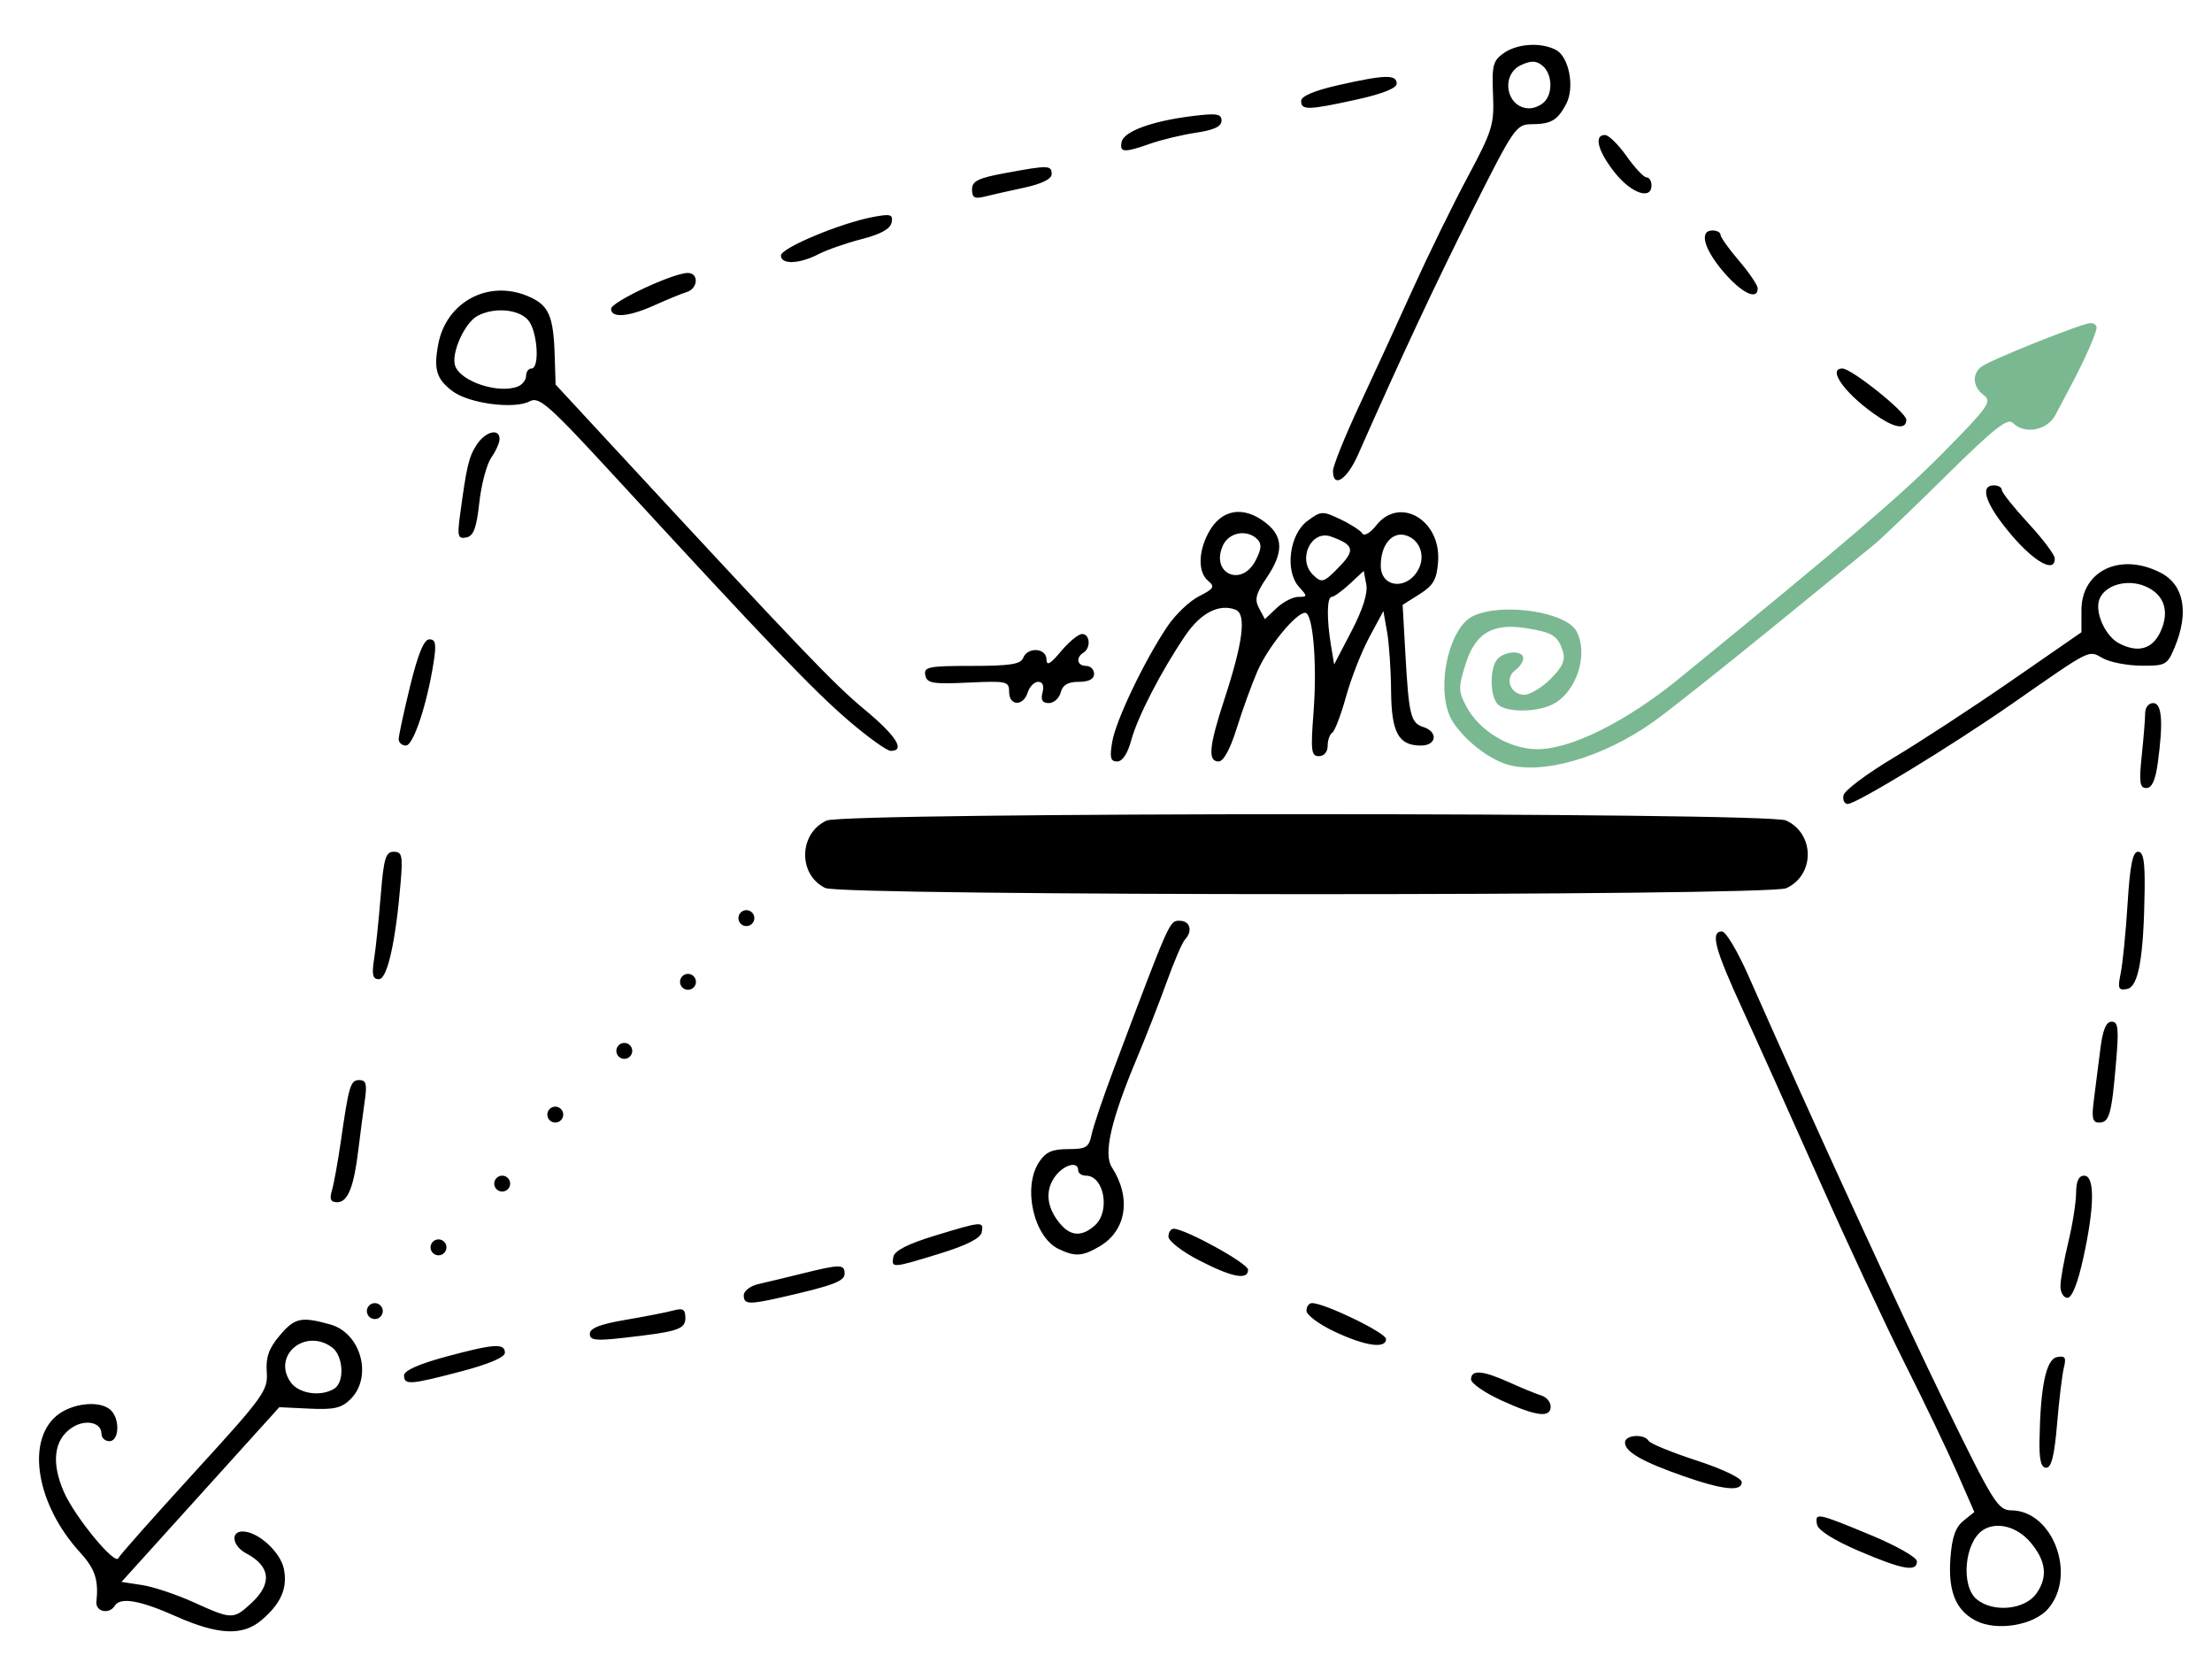 <?xml version="1.0" encoding="UTF-8" standalone="no"?>
<!-- Created with Inkscape (http://www.inkscape.org/) -->

<svg
   width="147mm"
   height="111mm"
   viewBox="0 0 147 111"
   version="1.1"
   id="svg5"
   inkscape:version="1.1.1 (1:1.1+202109281943+c3084ef5ed)"
   sodipodi:docname="spécificités.svg"
   xmlns:inkscape="http://www.inkscape.org/namespaces/inkscape"
   xmlns:sodipodi="http://sodipodi.sourceforge.net/DTD/sodipodi-0.dtd"
   xmlns="http://www.w3.org/2000/svg"
   xmlns:svg="http://www.w3.org/2000/svg">
  <sodipodi:namedview
     id="namedview7"
     pagecolor="#505050"
     bordercolor="#eeeeee"
     borderopacity="1"
     inkscape:pageshadow="0"
     inkscape:pageopacity="0"
     inkscape:pagecheckerboard="0"
     inkscape:document-units="mm"
     showgrid="false"
     inkscape:zoom="0.32026164"
     inkscape:cx="131.14277"
     inkscape:cy="607.31593"
     inkscape:window-width="1854"
     inkscape:window-height="978"
     inkscape:window-x="66"
     inkscape:window-y="149"
     inkscape:window-maximized="1"
     inkscape:current-layer="layer1" />
  <defs
     id="defs2" />
  <g
     inkscape:label="Calque 1"
     inkscape:groupmode="layer"
     id="layer1">
    <g
       id="g41439"
       transform="translate(266.028,-29.248)">
      <path
         style="fill:#000000;stroke-width:0.353"
         d="m -254.347,136.624 c -2.4,-1.067 -3.69,-1.287 -4.057,-0.693 -0.366,0.593 -1.283,0.393 -1.216,-0.265 0.15,-1.479 -0.085,-2.182 -1.106,-3.304 -2.851,-3.131 -3.578,-7.307 -1.573,-9.032 1.022,-0.879 2.95,-1.081 3.649,-0.382 0.609,0.609 0.534,2.046 -0.106,2.046 -0.291,0 -0.529,-0.221 -0.529,-0.491 0,-0.766 -1.074,-0.991 -1.959,-0.41 -1.204,0.789 -1.396,2.333 -0.531,4.288 0.741,1.676 3.418,4.915 3.617,4.378 0.059,-0.16 2.322,-2.713 5.029,-5.673 4.63,-5.063 4.916,-5.459 4.828,-6.68 -0.071,-0.979 0.137,-1.573 0.843,-2.411 1.011,-1.202 1.433,-1.296 3.375,-0.757 2.044,0.568 2.839,3.476 1.355,4.96 -0.596,0.596 -1.098,0.712 -2.734,0.634 l -2.004,-0.096 -5.244,5.804 -5.244,5.804 1.364,0.208 c 0.75,0.114 2.296,0.63 3.436,1.147 2.544,1.153 2.642,1.154 3.84,0.043 1.391,-1.29 1.266,-2.442 -0.356,-3.297 -0.912,-0.48 -1.067,-1.452 -0.231,-1.452 1.016,0 2.514,1.362 2.74,2.49 0.255,1.276 -0.2,2.312 -1.496,3.407 -1.253,1.058 -2.884,0.982 -5.687,-0.264 z m 10.539,-15.123 c 0.697,-0.442 0.598,-2.19 -0.156,-2.741 -1.789,-1.308 -3.992,0.543 -2.752,2.313 0.542,0.774 2.018,0.991 2.908,0.428 z m 109.059,15.407 c -1.313,-0.694 -1.82,-1.949 -1.664,-4.123 0.1,-1.392 0.334,-2.07 0.864,-2.499 l 0.727,-0.588 -1.146,-2.616 c -0.63,-1.439 -2.183,-4.68 -3.451,-7.202 -1.268,-2.522 -3.824,-7.999 -5.68,-12.171 -1.856,-4.172 -4.176,-9.331 -5.156,-11.465 -1.829,-3.984 -2.124,-5.115 -1.334,-5.115 0.249,0 1.031,1.31 1.738,2.91 4.342,9.829 10.195,22.566 13.131,28.575 3.171,6.49 3.47,6.968 4.36,6.975 2.761,0.023 4.362,4.303 2.444,6.534 -0.96,1.116 -3.444,1.52 -4.832,0.786 z m 4.06,-1.805 c 0.761,-1.087 0.637,-2.154 -0.394,-3.379 -0.897,-1.066 -2.274,-1.419 -3.179,-0.815 -1.221,0.815 -1.472,3.723 -0.396,4.595 1.11,0.901 3.206,0.689 3.97,-0.401 z m -11.825,-2.824 c -1.625,-0.696 -2.688,-1.366 -2.76,-1.739 -0.158,-0.822 -0.015,-0.795 3.537,0.678 1.745,0.723 3.1,1.494 3.1,1.764 0,0.721 -0.96,0.547 -3.878,-0.703 z m -11.662,-4.971 c -2.719,-0.952 -3.863,-1.609 -3.863,-2.222 0,-0.516 1.27,-0.605 1.576,-0.11 0.113,0.184 1.552,0.772 3.196,1.307 1.709,0.556 2.989,1.169 2.989,1.43 0,0.653 -1.245,0.524 -3.898,-0.405 z m 23.685,-2.402 c 0.059,-3.554 0.441,-5.361 1.163,-5.499 0.541,-0.103 0.626,0.027 0.456,0.702 -0.114,0.456 -0.317,2.138 -0.451,3.739 -0.175,2.095 -0.377,2.91 -0.721,2.91 -0.346,0 -0.47,-0.513 -0.448,-1.852 z m -35.75,-2.615 c -1.116,-0.509 -2.028,-1.141 -2.028,-1.404 0,-0.661 0.773,-0.599 2.548,0.203 0.83,0.375 1.787,0.767 2.126,0.871 0.34,0.104 0.617,0.432 0.617,0.729 0,0.775 -0.945,0.659 -3.263,-0.399 z m -72.937,-1.668 c 0,-0.314 0.995,-0.759 2.758,-1.235 3.22,-0.869 3.945,-0.918 3.945,-0.268 0,0.299 -1.081,0.76 -2.91,1.239 -3.404,0.893 -3.792,0.92 -3.792,0.264 z m 61.824,-2.914 c -1.019,-0.482 -1.852,-1.103 -1.852,-1.382 0,-0.278 0.167,-0.506 0.37,-0.506 0.838,0 4.914,1.974 4.917,2.381 0.006,0.676 -1.386,0.475 -3.436,-0.494 z m -49.477,0.15 c 0,-0.371 0.694,-0.641 2.381,-0.927 1.31,-0.222 2.738,-0.502 3.175,-0.622 0.631,-0.173 0.794,-0.074 0.794,0.484 0,0.772 -0.47,0.924 -4.145,1.339 -1.825,0.206 -2.205,0.159 -2.205,-0.274 z m -14.817,-1.508 c 0,-0.291 0.238,-0.529 0.529,-0.529 0.291,0 0.529,0.238 0.529,0.529 0,0.291 -0.238,0.529 -0.529,0.529 -0.291,0 -0.529,-0.238 -0.529,-0.529 z m 25.047,-1.052 c 0,-0.287 0.437,-0.621 0.97,-0.742 0.534,-0.121 1.866,-0.441 2.961,-0.712 2.495,-0.617 2.771,-0.614 2.771,0.023 0,0.502 -0.785,0.794 -4.233,1.577 -2.14,0.485 -2.469,0.466 -2.469,-0.145 z m 87.501,-0.624 c 0.007,-0.437 0.243,-1.746 0.524,-2.91 0.281,-1.164 0.514,-2.633 0.517,-3.263 0.004,-0.782 0.174,-1.147 0.535,-1.147 0.716,0 0.695,2.045 -0.054,5.458 -0.374,1.701 -0.754,2.656 -1.058,2.656 -0.261,0 -0.469,-0.357 -0.462,-0.794 z m -57.251,-1.698 c -1.116,-0.576 -2.028,-1.283 -2.028,-1.571 0,-0.288 0.156,-0.524 0.346,-0.524 0.767,0 4.946,2.299 4.946,2.722 0,0.712 -1.064,0.508 -3.263,-0.628 z m -20.309,-0.228 c 0.079,-0.41 0.962,-0.861 2.76,-1.409 3.166,-0.965 3.256,-0.972 3.111,-0.221 -0.076,0.392 -0.999,0.862 -2.76,1.404 -3.188,0.982 -3.257,0.987 -3.111,0.226 z m -30.756,-0.632 c 0,-0.291 0.238,-0.529 0.529,-0.529 0.291,0 0.529,0.238 0.529,0.529 0,0.291 -0.238,0.529 -0.529,0.529 -0.291,0 -0.529,-0.238 -0.529,-0.529 z m 41.735,0.107 c -1.654,-0.799 -2.397,-4.091 -1.301,-5.764 0.443,-0.676 0.873,-0.87 1.934,-0.87 1.204,0 1.387,-0.114 1.564,-0.97 0.11,-0.534 0.768,-2.478 1.462,-4.322 3.775,-10.032 3.706,-9.878 4.39,-9.878 0.697,0 0.887,0.681 0.349,1.252 -0.174,0.184 -0.717,1.446 -1.207,2.805 -0.49,1.358 -1.39,3.66 -2,5.115 -1.713,4.088 -2.223,6.319 -1.647,7.209 1.305,2.018 0.969,4.197 -0.81,5.247 -1.145,0.676 -1.631,0.707 -2.734,0.174 z m 2.423,-1.573 c 1.032,-0.934 0.6,-3.297 -0.602,-3.297 -0.284,0 -0.517,-0.159 -0.517,-0.353 0,-0.678 -1.047,-0.345 -1.609,0.512 -0.616,0.941 -0.447,2.06 0.47,3.104 0.68,0.774 1.427,0.785 2.257,0.034 z m -50.709,-2.327 c 0.129,-0.437 0.395,-1.905 0.591,-3.263 0.54,-3.738 0.637,-4.057 1.235,-4.057 0.439,0 0.513,0.274 0.361,1.323 -0.106,0.728 -0.298,2.196 -0.428,3.263 -0.307,2.538 -0.704,3.528 -1.414,3.528 -0.435,0 -0.521,-0.198 -0.345,-0.794 z m 10.784,-0.441 c 0,-0.291 0.238,-0.529 0.529,-0.529 0.291,0 0.529,0.238 0.529,0.529 0,0.291 -0.238,0.529 -0.529,0.529 -0.291,0 -0.529,-0.238 -0.529,-0.529 z m 3.528,-4.586 c 0,-0.291 0.238,-0.529 0.529,-0.529 0.291,0 0.529,0.238 0.529,0.529 0,0.291 -0.238,0.529 -0.529,0.529 -0.291,0 -0.529,-0.238 -0.529,-0.529 z m 102.776,-0.97 c 0.109,-0.825 0.301,-2.333 0.426,-3.351 0.161,-1.305 0.384,-1.852 0.754,-1.852 0.441,0 0.488,0.441 0.292,2.734 -0.294,3.433 -0.446,3.969 -1.124,3.969 -0.438,0 -0.506,-0.297 -0.347,-1.499 z m -98.19,-3.263 c 0,-0.291 0.238,-0.529 0.529,-0.529 0.291,0 0.529,0.238 0.529,0.529 0,0.291 -0.238,0.529 -0.529,0.529 -0.291,0 -0.529,-0.238 -0.529,-0.529 z m 4.233,-4.586 c 0,-0.291 0.238,-0.529 0.529,-0.529 0.291,0 0.529,0.238 0.529,0.529 0,0.291 -0.238,0.529 -0.529,0.529 -0.291,0 -0.529,-0.238 -0.529,-0.529 z m 95.742,-0.582 c 0.133,-0.65 0.339,-2.73 0.457,-4.622 0.159,-2.545 0.339,-3.44 0.691,-3.44 0.359,0 0.467,0.629 0.441,2.558 -0.061,4.468 -0.406,6.414 -1.163,6.558 -0.585,0.112 -0.638,-0.02 -0.426,-1.055 z m -116.074,-0.918 c 0.114,-0.728 0.312,-2.633 0.441,-4.233 0.199,-2.472 0.329,-2.91 0.864,-2.91 0.552,0 0.609,0.253 0.461,2.028 -0.329,3.954 -0.887,6.438 -1.446,6.438 -0.412,0 -0.482,-0.291 -0.321,-1.323 z m 24.212,-2.734 c 0,-0.291 0.238,-0.529 0.529,-0.529 0.291,0 0.529,0.238 0.529,0.529 0,0.291 -0.238,0.529 -0.529,0.529 -0.291,0 -0.529,-0.238 -0.529,-0.529 z m 5.773,-2 c -1.825,-0.884 -1.771,-3.633 0.088,-4.481 1.23,-0.56 62.528,-0.567 63.757,-0.007 1.921,0.875 1.93,3.629 0.015,4.501 -1.176,0.536 -62.753,0.522 -63.86,-0.014 z m 67.667,-6.161 c 0.063,-0.317 1.543,-1.429 3.289,-2.471 1.746,-1.042 5.278,-3.349 7.849,-5.127 l 4.674,-3.233 v -1.467 c 0,-2.631 2.606,-3.861 5.266,-2.485 1.555,0.804 1.897,2.638 0.925,4.963 -0.484,1.158 -0.601,1.223 -2.205,1.211 -0.932,-0.007 -2.083,-0.228 -2.558,-0.491 -0.994,-0.55 -0.676,-0.71 -6.092,3.058 -3.995,2.78 -10.298,6.618 -10.869,6.618 -0.217,0 -0.343,-0.26 -0.281,-0.577 z m 21.045,-10.826 c 0.659,-1.379 0.279,-2.531 -1.01,-3.066 -1.201,-0.498 -2.667,-0.076 -3.03,0.872 -0.326,0.85 0.388,2.451 1.306,2.927 1.251,0.649 2.195,0.395 2.735,-0.733 z m -1.225,8.176 c 0.125,-1.193 0.227,-2.463 0.227,-2.822 0,-0.36 0.238,-0.654 0.529,-0.654 0.588,0 0.683,1.249 0.305,4.008 -0.154,1.124 -0.391,1.637 -0.756,1.637 -0.44,0 -0.493,-0.372 -0.305,-2.168 z m -68.415,-0.918 c 0.248,-1.439 2.158,-5.423 3.678,-7.673 0.524,-0.776 1.466,-1.669 2.092,-1.984 0.978,-0.493 1.064,-0.635 0.608,-1.013 -0.672,-0.558 -0.678,-1.866 -0.014,-3.151 0.838,-1.62 2.334,-1.894 3.846,-0.705 1.167,0.918 1.18,1.976 0.045,3.648 -0.718,1.058 -0.812,1.438 -0.499,2.023 l 0.385,0.72 0.786,-0.739 c 0.432,-0.406 1.079,-0.739 1.436,-0.739 0.615,0 0.618,-0.035 0.043,-0.669 -0.949,-1.049 -0.637,-3.483 0.561,-4.374 0.904,-0.673 1.002,-0.678 2.19,-0.114 0.684,0.324 1.342,0.75 1.463,0.945 0.123,0.2 0.527,-0.036 0.923,-0.539 1.551,-1.971 4.312,-0.357 4.11,2.403 -0.088,1.197 -0.307,1.583 -1.232,2.167 l -1.125,0.71 0.178,3.175 c 0.233,4.168 0.355,4.674 1.192,4.939 1.004,0.319 0.892,1.234 -0.152,1.234 -1.497,0 -1.963,-0.856 -1.986,-3.641 -0.011,-1.393 -0.131,-3.154 -0.266,-3.913 l -0.245,-1.38 -0.934,1.733 c -0.514,0.953 -1.21,2.729 -1.548,3.947 -0.337,1.218 -0.75,2.299 -0.917,2.402 -0.167,0.103 -0.304,0.496 -0.304,0.872 0,0.401 -0.241,0.685 -0.581,0.685 -0.511,0 -0.554,-0.353 -0.358,-2.91 0.248,-3.237 -0.036,-6.615 -0.556,-6.615 -0.618,0 -2.474,2.27 -3.173,3.881 -0.379,0.873 -0.998,2.58 -1.376,3.792 -0.431,1.384 -0.879,2.205 -1.202,2.205 -0.735,0 -0.642,-1.002 0.384,-4.134 1.248,-3.814 1.477,-5.666 0.735,-5.951 -1.085,-0.416 -2.309,0.213 -3.327,1.71 -1.599,2.353 -3.18,5.411 -3.597,6.958 -0.24,0.892 -0.587,1.417 -0.936,1.417 -0.447,0 -0.51,-0.258 -0.327,-1.323 z m 16.88,-10.443 -0.171,-0.894 -0.929,0.862 c -0.511,0.474 -1.05,0.862 -1.197,0.862 -0.32,0 -0.342,1.448 -0.05,3.215 l 0.211,1.275 1.154,-2.213 c 0.751,-1.44 1.094,-2.525 0.983,-3.107 z m 3.461,-0.989 c 0.487,-0.909 0.104,-1.972 -0.814,-2.263 -0.921,-0.292 -1.685,0.617 -1.685,2.007 0,1.475 1.75,1.655 2.499,0.256 z m -5.197,-0.243 c 1.008,-1.053 0.898,-1.406 -0.61,-1.946 -1.308,-0.469 -2.244,1.49 -1.208,2.527 0.595,0.595 0.734,0.55 1.817,-0.58 z m -5.619,-0.355 c 0.392,-0.757 0.42,-1.106 0.115,-1.411 -0.683,-0.683 -1.887,-0.467 -2.287,0.411 -0.845,1.855 1.235,2.812 2.172,1 z m -27.071,10.619 c -2.326,-1.999 -5.368,-5.174 -15.379,-16.051 -4.518,-4.91 -5.16,-5.48 -5.784,-5.146 -1.019,0.545 -4.026,0.156 -5.123,-0.662 -1.08,-0.806 -1.277,-1.446 -0.962,-3.124 0.526,-2.804 3.306,-4.305 5.937,-3.206 1.41,0.589 1.721,1.277 1.804,3.989 l 0.058,1.892 3.835,4.143 c 12.464,13.466 14.665,15.766 16.678,17.431 2.119,1.753 2.762,2.763 1.759,2.763 -0.254,0 -1.525,-0.913 -2.823,-2.028 z m -21.967,-22.175 c 0.307,-0.118 0.558,-0.435 0.558,-0.706 0,-0.27 0.159,-0.491 0.353,-0.491 0.58,0 0.399,-2.539 -0.231,-3.235 -0.651,-0.719 -2.262,-0.846 -3.35,-0.264 -0.871,0.466 -1.787,2.538 -1.478,3.343 0.398,1.037 2.871,1.844 4.148,1.354 z m -7.909,23.426 c 0,-0.233 0.343,-1.821 0.761,-3.528 0.527,-2.15 0.92,-3.104 1.28,-3.104 0.412,0 0.47,0.309 0.285,1.499 -0.439,2.814 -1.349,5.556 -1.843,5.556 -0.265,0 -0.483,-0.191 -0.483,-0.424 z m 40.569,-3.141 c 0,-0.702 -0.15,-0.736 -2.725,-0.617 -2.373,0.109 -2.741,0.045 -2.848,-0.492 -0.11,-0.552 0.218,-0.617 3.089,-0.617 2.53,0 3.255,-0.112 3.415,-0.529 0.286,-0.746 1.536,-0.675 1.548,0.088 0.007,0.462 0.251,0.328 0.97,-0.532 0.528,-0.632 1.159,-1.148 1.402,-1.147 0.525,0.004 0.591,0.927 0.088,1.238 -0.533,0.33 -0.423,0.882 0.176,0.882 0.291,0 0.529,0.238 0.529,0.529 0,0.348 -0.348,0.529 -1.017,0.529 -0.721,0 -1.071,0.206 -1.202,0.706 -0.101,0.388 -0.456,0.706 -0.788,0.706 -0.43,0 -0.55,-0.203 -0.419,-0.706 0.117,-0.446 0.011,-0.706 -0.288,-0.706 -0.26,0 -0.573,0.318 -0.696,0.706 -0.297,0.936 -1.235,0.907 -1.235,-0.037 z m 66.587,-10.45 c -1.682,-1.981 -2.134,-3.271 -1.147,-3.271 0.291,0 0.529,0.138 0.529,0.306 0,0.168 0.789,1.16 1.754,2.205 0.965,1.045 1.759,2.098 1.764,2.34 0.021,1.006 -1.332,0.269 -2.901,-1.579 z m -103.089,-1.215 c 0.442,-3.321 0.591,-3.954 1.115,-4.753 0.582,-0.889 1.521,-1.123 1.521,-0.38 0,0.248 -0.248,0.805 -0.551,1.237 -0.303,0.433 -0.66,1.775 -0.794,2.984 -0.189,1.707 -0.383,2.225 -0.869,2.318 -0.545,0.105 -0.6,-0.076 -0.423,-1.407 z m 58.022,-3.012 c 0,-0.332 0.782,-2.277 1.738,-4.322 0.956,-2.045 2.562,-5.54 3.569,-7.767 1.007,-2.227 2.638,-5.561 3.626,-7.408 1.668,-3.122 1.788,-3.513 1.702,-5.529 -0.082,-1.916 7.1e-4,-2.236 0.712,-2.734 0.915,-0.641 2.492,-0.735 3.479,-0.207 0.864,0.463 1.248,2.49 0.677,3.575 -0.579,1.098 -1.001,1.348 -2.291,1.355 -1.037,0.005 -1.183,0.218 -3.956,5.738 -2.495,4.967 -4.702,9.682 -7.596,16.228 -0.73,1.651 -1.659,2.251 -1.659,1.072 z m 14.041,-24.514 c 0.59,-0.59 0.528,-1.873 -0.116,-2.408 -0.413,-0.342 -0.745,-0.354 -1.411,-0.051 -1.415,0.645 -0.996,2.882 0.54,2.882 0.31,0 0.755,-0.191 0.988,-0.423 z m 22.296,20.976 c -2.162,-1.413 -3.571,-3.267 -2.484,-3.267 0.611,0 4.248,2.913 4.248,3.402 0,0.629 -0.673,0.578 -1.764,-0.135 z m -84.31,-7.236 c 0.004,-0.455 4.124,-2.381 5.094,-2.381 0.75,0 0.693,1.036 -0.071,1.27 -0.34,0.104 -1.296,0.496 -2.126,0.871 -1.732,0.782 -2.903,0.88 -2.897,0.241 z m 73.931,-2.445 c -1.316,-1.537 -1.64,-2.759 -0.733,-2.759 0.291,0 0.529,0.13 0.529,0.289 0,0.159 0.556,0.938 1.235,1.732 0.679,0.793 1.235,1.616 1.235,1.827 0,0.827 -1.062,0.316 -2.266,-1.09 z m -62.646,-1.095 c 0,-0.497 3.966,-2.156 6.12,-2.559 1.182,-0.221 1.342,-0.174 1.235,0.369 -0.083,0.421 -0.727,0.778 -1.982,1.099 -1.022,0.261 -2.324,0.716 -2.893,1.01 -1.264,0.653 -2.48,0.693 -2.48,0.082 z m 12.7,-4.387 c 0,-0.56 0.403,-0.757 2.246,-1.097 2.851,-0.525 3.046,-0.52 3.046,0.086 0,0.317 -0.674,0.645 -1.846,0.896 -1.015,0.218 -2.206,0.486 -2.646,0.597 -0.625,0.157 -0.8,0.051 -0.8,-0.482 z m 42.716,-1.12 c -1.129,-1.425 -1.41,-2.512 -0.647,-2.499 0.243,0.004 0.888,0.639 1.434,1.411 0.546,0.772 1.141,1.404 1.323,1.404 0.181,0 0.33,0.238 0.33,0.529 0,0.997 -1.352,0.529 -2.44,-0.845 z m -32.776,-2.031 c 0.138,-0.703 1.996,-1.388 4.669,-1.722 1.653,-0.207 1.972,-0.158 1.972,0.302 0,0.384 -0.502,0.623 -1.676,0.796 -0.922,0.137 -2.291,0.464 -3.043,0.727 -1.768,0.619 -2.06,0.604 -1.922,-0.103 z m 11.932,-2.731 c 0,-0.32 0.873,-0.688 2.513,-1.058 3.062,-0.691 3.837,-0.71 3.837,-0.093 0,0.304 -0.955,0.685 -2.656,1.058 -3.233,0.71 -3.694,0.722 -3.694,0.093 z"
         id="path41417" />
      <path
         style="fill:#7ab892;fill-opacity:1;stroke-width:0.353"
         d="m -165.933,80.015 c -1.234,-0.397 -2.735,-1.581 -3.527,-2.782 -1.233,-1.87 -0.385,-6.28 1.361,-7.076 1.951,-0.889 6.149,-0.257 6.838,1.03 0.841,1.572 -0.039,4.152 -1.67,4.895 -1.117,0.509 -3.031,0.487 -3.559,-0.041 -0.547,-0.547 -0.547,-2.487 0,-3.034 0.537,-0.537 1.693,-0.552 1.693,-0.021 0,0.221 -0.247,0.583 -0.548,0.803 -0.716,0.524 -0.302,1.617 0.613,1.617 0.382,0 1.17,-0.475 1.751,-1.056 0.809,-0.809 0.998,-1.242 0.807,-1.852 -0.318,-1.019 -0.704,-1.255 -2.502,-1.527 -2.196,-0.332 -3.325,0.359 -3.966,2.428 -0.48,1.549 -0.473,1.795 0.083,2.822 0.859,1.587 2.824,2.773 4.642,2.8 2.235,0.034 5.943,-1.807 9.52,-4.726 11.143,-9.094 14.689,-12.126 17.469,-14.939 3.041,-3.078 3.294,-3.434 2.734,-3.852 -0.723,-0.539 -0.802,-1.384 -0.176,-1.884 0.546,-0.436 6.731,-2.909 7.276,-2.909 0.218,0 0.397,0.134 0.397,0.299 0,0.341 -0.817,2.195 -1.655,3.758 -0.312,0.582 -0.793,1.495 -1.069,2.028 -0.545,1.054 -2.055,1.34 -2.855,0.541 -0.337,-0.337 -1.279,0.411 -4.392,3.486 -2.18,2.153 -4.36,4.238 -4.845,4.632 -0.485,0.394 -3.581,2.917 -6.879,5.605 -3.298,2.689 -6.791,5.453 -7.761,6.143 -3.35,2.383 -7.448,3.561 -9.78,2.811 z"
         id="path37018" />
    </g>
  </g>
</svg>

